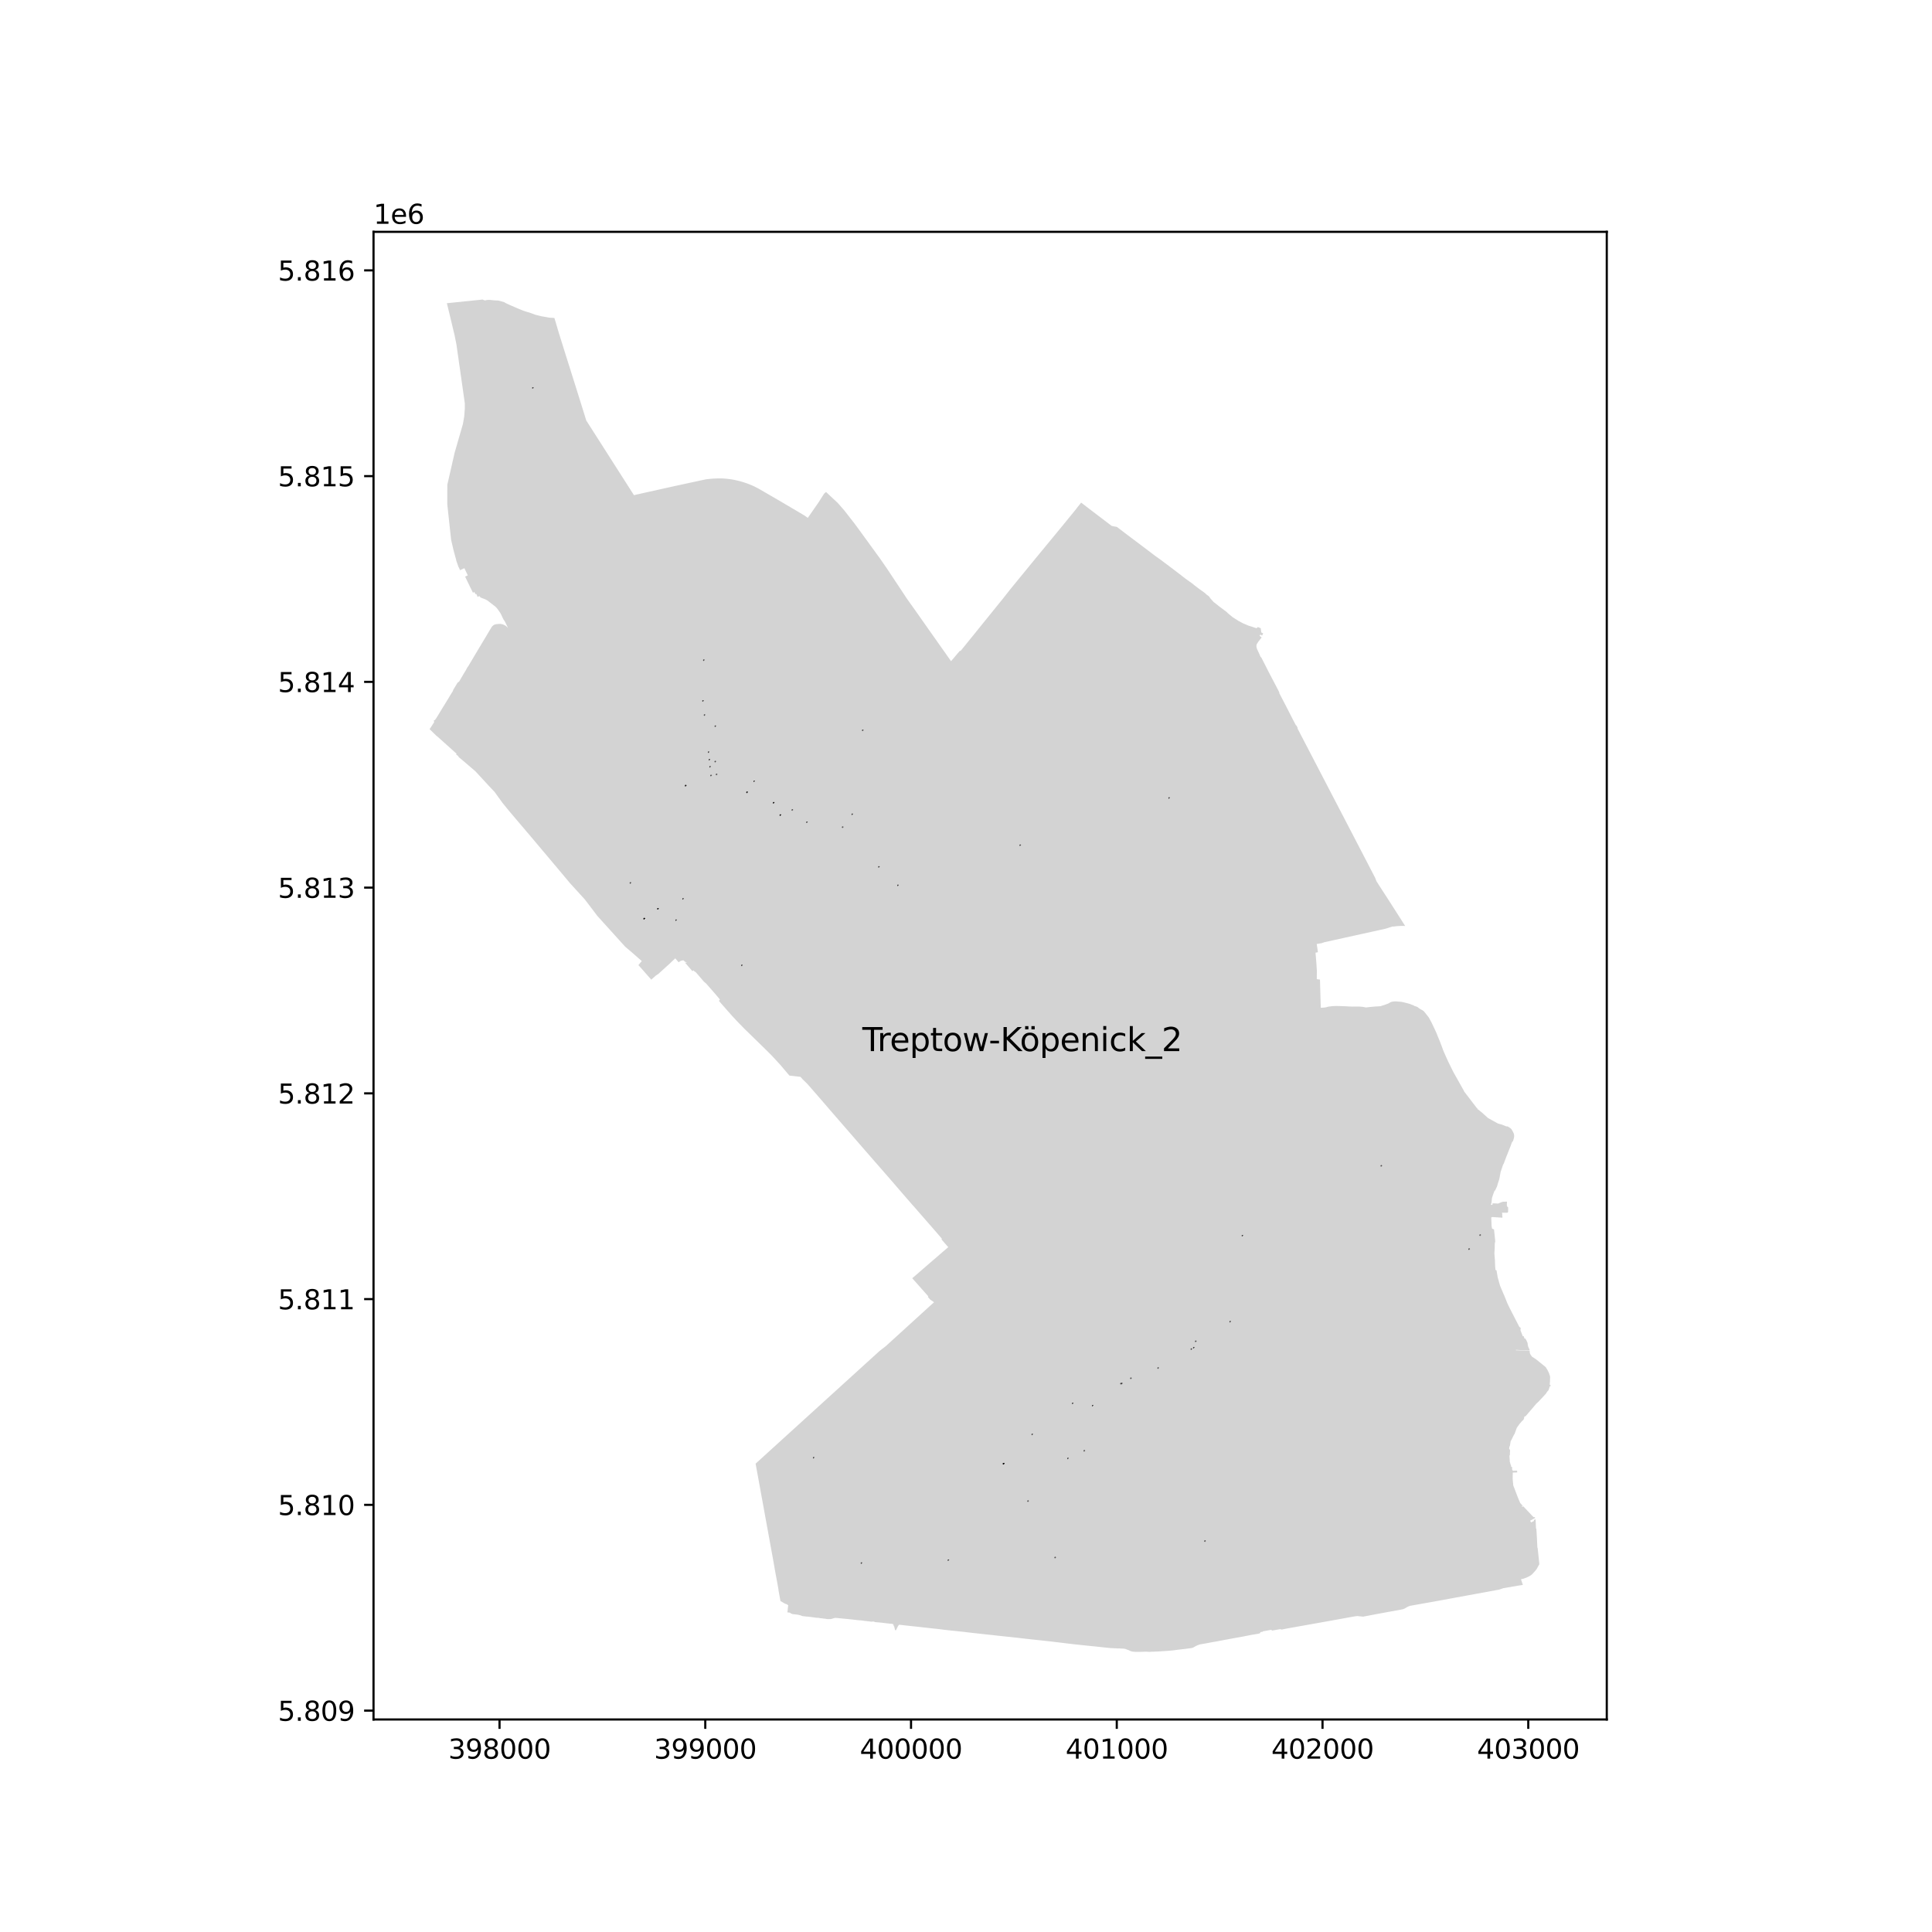 <?xml version="1.0" encoding="utf-8" standalone="no"?>
<!DOCTYPE svg PUBLIC "-//W3C//DTD SVG 1.1//EN"
  "http://www.w3.org/Graphics/SVG/1.1/DTD/svg11.dtd">
<svg xmlns:xlink="http://www.w3.org/1999/xlink" width="720pt" height="720pt" viewBox="0 0 720 720" xmlns="http://www.w3.org/2000/svg" version="1.1">
 <defs>
  <style type="text/css">*{stroke-linejoin: round; stroke-linecap: butt}</style>
 </defs>
 <g id="figure_1">
  <g id="patch_1">
   <path d="M 0 720 
L 720 720 
L 720 0 
L 0 0 
z
" style="fill: #ffffff"/>
  </g>
  <g id="axes_1">
   <g id="patch_2">
    <path d="M 139.202 640.8 
L 598.798 640.8 
L 598.798 86.4 
L 139.202 86.4 
z
" style="fill: #ffffff"/>
   </g>
   <g id="PatchCollection_1">
    <path d="M 328.957 502.559 
L 327.796 503.46 
L 327.713 503.534 
L 327.682 503.562 
L 327.669 503.574 
L 327.475 503.751 
L 327.41 503.809 
L 322.401 508.363 
L 322.226 508.522 
L 321.437 509.239 
L 321.263 509.397 
L 318.344 512.051 
L 318.172 512.208 
L 317.142 513.144 
L 316.97 513.3 
L 315.032 515.061 
L 314.858 515.22 
L 314.071 515.935 
L 313.897 516.093 
L 310.051 519.59 
L 309.86 519.764 
L 309.074 520.478 
L 308.882 520.653 
L 307.8 521.636 
L 305.088 524.102 
L 304.898 524.274 
L 304.113 524.988 
L 303.92 525.163 
L 295.951 532.407 
L 295.759 532.582 
L 294.975 533.294 
L 294.782 533.469 
L 293.306 534.812 
L 293.062 535.033 
L 291.776 536.203 
L 291.535 536.421 
L 286.87 540.662 
L 286.679 540.836 
L 285.891 541.552 
L 285.716 541.711 
L 281.905 545.175 
L 281.59 545.462 
L 281.659 545.839 
L 282.188 548.738 
L 283.78 557.456 
L 283.826 557.711 
L 283.974 558.518 
L 284.599 561.945 
L 286.649 573.181 
L 286.944 574.797 
L 287.303 576.763 
L 287.758 579.26 
L 288.127 581.285 
L 288.164 581.49 
L 288.452 583.153 
L 288.739 584.807 
L 288.753 584.883 
L 289.858 590.94 
L 290.135 592.456 
L 290.123 592.473 
L 290.11 592.49 
L 290.098 592.507 
L 290.362 593.957 
L 290.486 594.635 
L 290.487 594.639 
L 290.674 595.665 
L 290.791 596.308 
L 290.864 596.703 
L 291.104 596.789 
L 291.75 597.167 
L 291.845 597.224 
L 292.322 597.512 
L 292.571 597.652 
L 292.661 597.686 
L 292.855 597.759 
L 293.366 597.907 
L 293.477 598.115 
L 293.724 598.188 
L 293.741 598.19 
L 293.726 598.335 
L 293.715 598.433 
L 293.444 600.889 
L 294.303 600.981 
L 294.453 601.03 
L 294.577 601.132 
L 294.698 601.279 
L 295.127 601.42 
L 295.302 601.515 
L 295.493 601.538 
L 295.942 601.591 
L 297.207 601.729 
L 297.429 601.775 
L 298.085 601.936 
L 298.277 601.982 
L 298.649 602.078 
L 298.66 602.113 
L 298.725 602.155 
L 298.767 602.17 
L 298.859 602.224 
L 298.944 602.258 
L 299.139 602.278 
L 299.55 602.327 
L 299.898 602.37 
L 300.282 602.416 
L 300.42 602.431 
L 300.711 602.465 
L 301.206 602.481 
L 302.291 602.615 
L 303.675 602.814 
L 304.231 602.891 
L 304.863 602.91 
L 305.231 602.948 
L 305.312 602.956 
L 305.457 603.006 
L 305.507 603.037 
L 305.542 603.052 
L 305.58 603.052 
L 305.618 603.052 
L 305.787 603.056 
L 305.871 603.063 
L 306.136 603.083 
L 306.933 603.198 
L 307.209 603.217 
L 307.367 603.224 
L 307.995 603.347 
L 308.256 603.385 
L 308.486 603.389 
L 308.946 603.401 
L 309.264 603.385 
L 309.441 603.393 
L 309.701 603.362 
L 310.039 603.274 
L 310.372 603.167 
L 310.756 603.048 
L 311.032 602.987 
L 311.158 602.96 
L 311.258 602.948 
L 311.434 602.945 
L 311.63 602.96 
L 311.914 602.987 
L 312.19 602.994 
L 312.918 603.079 
L 313.574 603.14 
L 314.846 603.263 
L 316.997 603.478 
L 318.588 603.654 
L 319.359 603.757 
L 319.873 603.807 
L 320.555 603.853 
L 320.762 603.849 
L 320.881 603.865 
L 321.161 603.9 
L 321.188 603.907 
L 321.203 603.907 
L 322.272 604.06 
L 323.315 604.179 
L 324.899 604.371 
L 325.037 604.386 
L 325.044 604.267 
L 325.386 604.306 
L 325.429 604.311 
L 325.903 604.367 
L 325.892 604.482 
L 326.03 604.497 
L 326.244 604.52 
L 326.892 604.582 
L 327.325 604.605 
L 328.51 604.727 
L 328.821 604.766 
L 330.369 604.954 
L 332.513 605.176 
L 332.739 605.253 
L 332.838 605.31 
L 332.923 605.46 
L 332.957 605.525 
L 333.114 606.065 
L 333.218 606.077 
L 333.59 607.518 
L 333.92 607.538 
L 334.552 606.203 
L 334.571 606.203 
L 334.844 605.732 
L 334.92 605.628 
L 334.989 605.563 
L 335.031 605.536 
L 335.089 605.517 
L 335.181 605.509 
L 335.35 605.517 
L 335.848 605.571 
L 336.438 605.636 
L 337.343 605.743 
L 338.999 605.923 
L 341.07 606.146 
L 343.213 606.376 
L 344.06 606.472 
L 345.045 606.583 
L 347.219 606.828 
L 349.707 607.093 
L 351.482 607.323 
L 351.678 607.346 
L 352.951 607.492 
L 353.062 607.507 
L 354.649 607.679 
L 356.044 607.817 
L 357.26 607.955 
L 358.87 608.109 
L 359.299 608.162 
L 361.247 608.404 
L 363.367 608.642 
L 365.376 608.856 
L 366.917 609.033 
L 367.293 609.075 
L 369.984 609.359 
L 371.982 609.585 
L 373.519 609.75 
L 374.539 609.857 
L 376.923 610.102 
L 379.711 610.417 
L 382.16 610.7 
L 382.314 610.72 
L 385.419 611.057 
L 387.374 611.268 
L 389.721 611.517 
L 389.782 611.525 
L 391.71 611.743 
L 394.064 612.019 
L 396.637 612.334 
L 397.396 612.429 
L 399.589 612.694 
L 401.866 612.936 
L 404.688 613.238 
L 405.014 613.273 
L 406.072 613.38 
L 408.054 613.576 
L 411.232 613.921 
L 412.643 614.063 
L 413.824 614.185 
L 415.261 614.254 
L 416.185 614.293 
L 416.185 614.323 
L 417.059 614.323 
L 417.543 614.346 
L 418.194 614.378 
L 418.252 614.381 
L 418.892 614.415 
L 419.387 614.507 
L 419.801 614.668 
L 420.587 614.956 
L 420.613 614.967 
L 421.058 615.178 
L 421.28 615.274 
L 421.51 615.358 
L 421.833 615.454 
L 422.296 615.531 
L 423.347 615.6 
L 424.52 615.581 
L 425.36 615.585 
L 425.977 615.569 
L 426.452 615.55 
L 426.698 615.531 
L 426.862 615.523 
L 427.008 615.523 
L 427.518 615.565 
L 428.131 615.585 
L 428.361 615.592 
L 431.636 615.458 
L 435.32 615.213 
L 435.926 615.159 
L 437.287 615.04 
L 438.337 614.891 
L 439.844 614.703 
L 441.4 614.53 
L 443.194 614.3 
L 443.678 614.227 
L 444.103 614.162 
L 444.268 614.135 
L 444.308 614.123 
L 444.375 614.101 
L 444.548 614.04 
L 444.766 613.94 
L 444.885 613.882 
L 445.092 613.76 
L 445.483 613.53 
L 445.924 613.3 
L 446.154 613.192 
L 446.384 613.1 
L 446.637 613.012 
L 446.798 612.955 
L 446.932 612.909 
L 447.067 612.863 
L 447.239 612.817 
L 447.918 612.702 
L 449.574 612.403 
L 449.651 612.387 
L 449.911 612.341 
L 451.107 612.111 
L 451.441 612.046 
L 453.454 611.701 
L 455.029 611.394 
L 457.705 610.9 
L 458.649 610.723 
L 459.53 610.555 
L 462.563 610.022 
L 466.109 609.324 
L 466.182 609.309 
L 468.919 608.845 
L 469.123 608.787 
L 469.238 608.764 
L 469.376 608.726 
L 469.529 608.645 
L 469.627 608.589 
L 469.702 608.302 
L 469.715 608.251 
L 469.867 608.222 
L 470.641 608.074 
L 470.579 607.955 
L 473.783 607.382 
L 474.041 607.676 
L 477.049 607.142 
L 477.591 607.265 
L 477.599 607.307 
L 479.265 606.96 
L 495.969 603.979 
L 503.226 602.665 
L 504.932 602.358 
L 505.85 602.257 
L 507.978 602.478 
L 508.36 602.406 
L 509.381 602.213 
L 513.443 601.446 
L 517.499 600.693 
L 521.888 599.895 
L 522.934 599.683 
L 523.508 599.438 
L 524.48 598.86 
L 524.955 598.639 
L 525.56 598.434 
L 534.125 596.913 
L 541.805 595.502 
L 558.595 592.419 
L 560.283 591.862 
L 565.517 590.963 
L 566.597 590.798 
L 567.525 590.656 
L 567.147 589.503 
L 566.817 588.552 
L 567.864 588.298 
L 569.24 587.753 
L 570.117 587.309 
L 570.341 587.166 
L 570.567 587.001 
L 571.079 586.574 
L 571.892 585.679 
L 572.086 585.468 
L 572.661 584.753 
L 572.968 584.192 
L 573.665 582.922 
L 573.527 581.507 
L 573.321 579.634 
L 573.041 576.893 
L 572.981 576.921 
L 572.915 576.324 
L 572.832 574.706 
L 572.785 573.471 
L 572.601 570.398 
L 572.545 569.663 
L 572.426 569.646 
L 572.343 567.783 
L 572.261 566.147 
L 571.698 566.459 
L 571.583 566.877 
L 570.578 567.363 
L 570.22 566.728 
L 571.495 566.044 
L 572.113 565.714 
L 572.089 565.643 
L 571.999 565.485 
L 571.946 565.386 
L 571.485 565.385 
L 569.509 563.292 
L 569.18 562.943 
L 567.725 561.402 
L 567.204 561.517 
L 567.154 561.257 
L 567.524 561.189 
L 566.559 560.167 
L 565.677 558.094 
L 563.951 553.575 
L 563.729 551.169 
L 563.758 548.778 
L 565.415 548.735 
L 565.378 548.079 
L 563.795 548.119 
L 563.8 547.976 
L 563.617 547.941 
L 563.532 547.577 
L 563.522 547.086 
L 563.515 546.714 
L 563.513 546.681 
L 563.158 546.664 
L 563.124 546.151 
L 562.886 545.599 
L 562.809 545.208 
L 562.652 544.732 
L 562.648 544.291 
L 562.587 543.387 
L 562.519 542.411 
L 562.675 542.401 
L 562.748 540.431 
L 562.483 539.978 
L 562.418 539.974 
L 562.504 539.051 
L 562.662 539.001 
L 562.823 538.046 
L 562.978 537.072 
L 563.251 536.645 
L 564.283 534.537 
L 564.374 534.546 
L 565.261 532.102 
L 566.268 530.684 
L 567.326 529.467 
L 567.718 529.149 
L 567.978 528.601 
L 568.002 528.162 
L 568.228 527.818 
L 568.546 527.802 
L 568.771 527.518 
L 572.551 523.106 
L 573.431 522.285 
L 576.088 519.423 
L 576.496 518.762 
L 577.118 518.031 
L 577.546 516.64 
L 577.787 516.652 
L 577.907 516.313 
L 577.538 516.038 
L 577.641 514.634 
L 577.679 513.189 
L 577.606 512.729 
L 577.21 511.611 
L 576.73 510.614 
L 576.118 509.609 
L 575.942 509.399 
L 573.752 507.632 
L 572.642 506.736 
L 572.484 506.608 
L 570.912 505.573 
L 570.362 504.786 
L 570.134 504.27 
L 570.042 503.313 
L 566.724 503.248 
L 566.149 503.237 
L 564.963 503.207 
L 564.953 503.117 
L 564.945 503.046 
L 566.111 503.115 
L 566.465 503.135 
L 566.725 503.138 
L 570.031 503.177 
L 570.014 502.967 
L 569.97 502.817 
L 569.526 501.928 
L 569.44 501.515 
L 569.29 501.088 
L 569.368 501.071 
L 569.252 500.423 
L 568.743 499.28 
L 568.659 499.293 
L 568.628 499.193 
L 568.488 498.822 
L 568.136 498.859 
L 567.825 497.907 
L 567.507 498.003 
L 567.124 497.008 
L 566.624 495.715 
L 566.732 494.861 
L 566.203 494.496 
L 566.027 494.13 
L 564.649 491.455 
L 564.523 491.21 
L 564.067 490.324 
L 563.588 489.393 
L 563.394 489.017 
L 562.71 487.688 
L 562.604 487.469 
L 561.752 485.712 
L 561.35 484.696 
L 560.873 483.493 
L 559.031 479.172 
L 558.14 475.997 
L 557.714 473.446 
L 557.317 473.255 
L 557.197 471.892 
L 557.127 469.782 
L 556.92 467.147 
L 557.043 464.947 
L 557.051 463.536 
L 557.235 462.612 
L 556.832 458.679 
L 556.782 458.169 
L 556.039 457.866 
L 555.874 456.9 
L 555.805 455.243 
L 555.747 453.721 
L 556.026 453.58 
L 556.218 453.561 
L 559.895 453.795 
L 559.904 453.147 
L 559.723 453.118 
L 559.766 453.029 
L 559.899 452.735 
L 559.837 452.571 
L 559.795 452.215 
L 559.758 451.935 
L 560.016 451.943 
L 560.268 451.952 
L 561.114 451.955 
L 561.719 451.957 
L 561.89 451.848 
L 561.927 451.804 
L 561.959 451.757 
L 561.985 451.706 
L 562.006 451.653 
L 562.02 451.597 
L 562.028 451.54 
L 562.045 450.221 
L 562.046 450.112 
L 562.049 450.074 
L 562.045 450.036 
L 562.037 449.999 
L 562.023 449.964 
L 562.003 449.931 
L 561.975 449.896 
L 561.941 449.867 
L 561.902 449.845 
L 561.861 449.829 
L 561.817 449.821 
L 561.676 449.514 
L 561.551 449.242 
L 561.602 447.842 
L 561.435 447.827 
L 560.213 447.838 
L 559.974 447.898 
L 559.737 447.966 
L 559.502 448.041 
L 559.27 448.124 
L 559.04 448.214 
L 558.814 448.312 
L 558.591 448.417 
L 558.372 448.529 
L 556.212 448.443 
L 556.191 449.013 
L 555.779 449.006 
L 555.62 449.004 
L 555.847 448.108 
L 556.023 446.432 
L 556.468 445.092 
L 556.986 443.699 
L 557.116 443.792 
L 557.887 442.178 
L 558.166 441.193 
L 558.435 440.376 
L 558.673 439.676 
L 558.792 439.193 
L 558.968 438.234 
L 559.232 436.773 
L 559.691 435.417 
L 560.231 433.821 
L 560.316 433.875 
L 560.853 432.441 
L 560.972 432.122 
L 561.276 431.313 
L 561.825 429.937 
L 562.39 428.521 
L 562.929 427.17 
L 562.954 427.099 
L 563.475 425.653 
L 563.821 425.29 
L 563.99 424.799 
L 564.105 424.447 
L 564.182 424.094 
L 564.228 423.841 
L 564.274 423.465 
L 564.274 423.281 
L 564.281 423.151 
L 564.182 422.576 
L 563.86 421.824 
L 563.415 421.034 
L 563.277 420.827 
L 563.066 420.613 
L 562.813 420.383 
L 562.096 419.919 
L 561.663 419.746 
L 561.506 419.754 
L 561.475 419.818 
L 559.739 419.118 
L 559.318 418.997 
L 558.281 418.724 
L 557.733 418.421 
L 554.546 416.659 
L 554.409 416.541 
L 553.291 415.528 
L 552.424 414.743 
L 551.185 413.735 
L 551.124 413.689 
L 550.901 413.482 
L 550.832 413.451 
L 550.779 413.444 
L 550.725 413.467 
L 550.694 413.513 
L 550.625 413.451 
L 550.648 413.421 
L 550.664 413.359 
L 550.656 413.252 
L 550.618 413.16 
L 550.533 413.083 
L 550.25 412.792 
L 549.025 411.19 
L 546.975 408.494 
L 546.865 408.36 
L 545.641 406.755 
L 545.588 406.665 
L 545.623 406.638 
L 541.563 399.403 
L 539.655 395.521 
L 538.923 393.902 
L 538.768 393.552 
L 538.262 392.41 
L 538.164 392.187 
L 537.979 391.746 
L 537.77 391.245 
L 537.407 390.228 
L 536.575 388.026 
L 535.851 386.304 
L 535.296 384.904 
L 535.27 384.852 
L 534.801 383.818 
L 533.402 380.883 
L 532.429 379.111 
L 531.541 378 
L 530.63 376.864 
L 530.142 376.506 
L 530.042 376.455 
L 530.011 376.44 
L 529.683 376.27 
L 529.493 376.164 
L 529.329 376.072 
L 529.16 375.96 
L 528.98 375.838 
L 528.834 375.738 
L 528.715 375.654 
L 528.604 375.562 
L 528.477 375.443 
L 528.332 375.351 
L 528.205 375.286 
L 528.06 375.213 
L 527.895 375.14 
L 527.626 375.052 
L 527.396 374.987 
L 527.235 374.937 
L 527.074 374.868 
L 526.932 374.787 
L 526.783 374.68 
L 526.633 374.603 
L 526.507 374.561 
L 526.388 374.527 
L 526.123 374.427 
L 525.92 374.343 
L 525.775 374.281 
L 525.587 374.205 
L 525.364 374.12 
L 525.012 374.021 
L 524.391 373.856 
L 523.332 373.583 
L 522.435 373.388 
L 522.067 373.338 
L 521.596 373.296 
L 521.078 373.261 
L 520.649 373.223 
L 520.189 373.192 
L 519.725 373.192 
L 519.299 373.231 
L 518.893 373.288 
L 518.391 373.415 
L 518.053 373.583 
L 517.536 373.898 
L 517.294 374.013 
L 516.071 374.465 
L 515.623 374.615 
L 514.99 374.803 
L 514.549 374.983 
L 514.174 374.998 
L 513.476 375.044 
L 512.517 375.098 
L 511.839 375.151 
L 510.915 375.247 
L 510.344 375.293 
L 509.086 375.454 
L 508.519 375.351 
L 508.116 375.259 
L 507.468 375.182 
L 506.686 375.121 
L 505.889 375.113 
L 504.827 375.109 
L 503.891 375.125 
L 502.837 375.086 
L 501.339 374.994 
L 500.807 374.978 
L 499.067 374.919 
L 498.846 374.913 
L 497.912 374.899 
L 497.484 374.912 
L 496.714 374.948 
L 496.295 374.986 
L 495.198 375.13 
L 495.008 375.155 
L 494.896 375.187 
L 494.238 375.37 
L 493.482 375.493 
L 492.213 375.569 
L 492.137 372.91 
L 492.127 372.568 
L 492.091 371.315 
L 492.011 368.524 
L 492.002 368.204 
L 491.934 365.813 
L 491.918 365.256 
L 491.912 365.06 
L 490.731 364.912 
L 490.759 361.656 
L 490.489 357.749 
L 490.252 355.049 
L 491.148 354.855 
L 490.945 353.41 
L 490.925 353.272 
L 490.706 351.798 
L 491.213 351.713 
L 491.556 351.654 
L 492.708 351.457 
L 493.013 351.299 
L 493.282 351.249 
L 493.488 351.157 
L 493.737 351.099 
L 516.391 346.095 
L 518.901 345.291 
L 519.467 345.285 
L 519.885 345.228 
L 520.304 345.179 
L 520.724 345.138 
L 521.145 345.106 
L 521.567 345.082 
L 521.988 345.066 
L 522.41 345.059 
L 522.832 345.06 
L 523.254 345.07 
L 523.676 345.087 
L 517.352 335.203 
L 517.032 334.703 
L 515.122 331.762 
L 513.715 329.58 
L 512.945 328.365 
L 512.483 327.141 
L 506.727 316.047 
L 506.665 315.929 
L 506.43 315.476 
L 505.661 313.994 
L 504.706 312.157 
L 496.359 296.11 
L 495.069 293.629 
L 484.978 274.228 
L 484.89 274.06 
L 484.216 272.765 
L 483.657 271.689 
L 483.558 271.498 
L 483.606 271.292 
L 483.5 271.074 
L 483.186 270.433 
L 482.902 270.215 
L 482.798 270.015 
L 481.712 267.925 
L 481.509 267.534 
L 481.271 267.068 
L 480.547 265.648 
L 480.28 265.125 
L 479.281 263.165 
L 478.089 260.886 
L 477.586 259.924 
L 477.015 258.832 
L 476.703 258.227 
L 476.818 258.168 
L 476.375 257.245 
L 473.083 250.98 
L 471.198 247.264 
L 470.038 245.004 
L 469.788 244.83 
L 469.201 243.462 
L 468.538 242.039 
L 468.304 241.413 
L 468.223 240.829 
L 468.263 240.377 
L 468.416 239.966 
L 468.653 239.618 
L 468.93 239.14 
L 470.194 237.554 
L 470.06 237.457 
L 469.408 236.969 
L 469.66 236.481 
L 469.906 236.612 
L 470.369 236.858 
L 470.737 236.031 
L 470.198 235.785 
L 470.052 235.719 
L 469.955 235.056 
L 469.914 234.772 
L 469.848 234.141 
L 469.483 233.984 
L 468.928 233.744 
L 468.77 233.676 
L 468.262 234.119 
L 466.394 233.505 
L 465.407 233.207 
L 463.374 232.356 
L 462.949 232.131 
L 461.515 231.37 
L 459.366 230.006 
L 457.615 228.545 
L 457.098 228.027 
L 454.467 226.074 
L 453.06 224.936 
L 452.978 224.87 
L 452.474 224.511 
L 452.209 224.278 
L 451.022 222.937 
L 450.592 222.283 
L 449.758 221.663 
L 448.899 220.899 
L 448.111 220.327 
L 447.955 220.227 
L 446.507 219.179 
L 446.378 219.063 
L 444.904 217.956 
L 444.764 217.79 
L 443.439 216.823 
L 443.258 216.705 
L 441.786 215.646 
L 441.642 215.521 
L 440.374 214.559 
L 440.251 214.442 
L 438.057 212.767 
L 436.767 211.783 
L 436.594 211.649 
L 432.357 208.477 
L 432.188 208.356 
L 430.685 207.291 
L 430.5 207.152 
L 429.907 206.706 
L 425.32 203.235 
L 421.217 200.145 
L 420.744 199.795 
L 419.176 198.603 
L 416.739 196.75 
L 416.216 196.352 
L 415.216 196.179 
L 414.305 195.997 
L 405.229 189.09 
L 402.919 187.316 
L 402.825 187.433 
L 401.447 189.146 
L 401.216 189.466 
L 401.055 189.684 
L 398.574 192.732 
L 397.97 193.46 
L 396.279 195.536 
L 396.021 195.854 
L 396.002 195.877 
L 395.756 196.175 
L 395.491 196.496 
L 392.042 200.683 
L 389.783 203.424 
L 384.414 209.942 
L 380.737 214.438 
L 380.59 214.617 
L 380.409 214.838 
L 376.564 219.538 
L 373.726 223.138 
L 372.164 225.065 
L 366.47 232.105 
L 362.676 236.801 
L 357.95 242.623 
L 357.736 242.499 
L 356.99 243.38 
L 354.431 246.403 
L 354.217 246.099 
L 345.853 234.249 
L 341.586 228.174 
L 338.01 223.151 
L 337.482 222.354 
L 335.094 218.75 
L 330.708 212.128 
L 327.974 208.171 
L 321.907 199.824 
L 319.569 196.612 
L 318.462 195.11 
L 315.897 191.832 
L 314.535 190.093 
L 312.174 187.398 
L 308.699 184.152 
L 308.493 183.961 
L 308.157 183.647 
L 308.146 183.636 
L 307.934 183.439 
L 307.832 183.343 
L 307.1 183.997 
L 305.048 187.224 
L 302.843 190.404 
L 301.041 192.994 
L 299.89 192.172 
L 299.843 192.144 
L 299.115 191.712 
L 296.665 190.258 
L 295.872 189.791 
L 295.173 189.379 
L 289.989 186.326 
L 283.368 182.486 
L 282.907 182.222 
L 282.441 181.966 
L 281.971 181.718 
L 281.497 181.476 
L 281.02 181.242 
L 280.539 181.016 
L 279.997 180.783 
L 279.451 180.559 
L 278.9 180.344 
L 278.347 180.14 
L 277.789 179.946 
L 277.228 179.762 
L 276.664 179.588 
L 276.097 179.424 
L 275.527 179.27 
L 274.955 179.126 
L 274.38 178.993 
L 273.802 178.87 
L 273.223 178.757 
L 272.642 178.655 
L 272.147 178.579 
L 271.651 178.512 
L 271.153 178.454 
L 270.655 178.404 
L 270.156 178.362 
L 269.657 178.329 
L 269.157 178.304 
L 268.656 178.288 
L 268.095 178.287 
L 267.534 178.295 
L 266.973 178.31 
L 266.412 178.333 
L 265.851 178.364 
L 265.291 178.403 
L 264.732 178.45 
L 264.173 178.505 
L 263.616 178.567 
L 263.059 178.638 
L 261.299 179.009 
L 254.74 180.427 
L 254.205 180.543 
L 251.899 181.042 
L 239.423 183.813 
L 238.723 183.974 
L 237.142 184.327 
L 236.732 184.422 
L 236.256 184.547 
L 235.633 183.559 
L 227.443 170.744 
L 227.431 170.714 
L 218.481 156.702 
L 216.349 149.83 
L 213.316 140.169 
L 213.272 140.027 
L 213.077 139.41 
L 210.562 131.443 
L 208.345 124.338 
L 208.303 124.204 
L 207.778 122.427 
L 207.397 121.136 
L 206.65 118.644 
L 206.597 118.493 
L 205.378 118.427 
L 204.706 118.385 
L 204.469 118.337 
L 203.489 118.151 
L 201.956 117.892 
L 201.622 117.828 
L 199.867 117.397 
L 199.426 117.263 
L 197.916 116.706 
L 197.177 116.453 
L 196.062 116.138 
L 195.395 115.91 
L 194.81 115.702 
L 193.458 115.158 
L 190.33 113.814 
L 188.572 113.011 
L 187.904 112.622 
L 186.509 112.2 
L 185.701 112.005 
L 184.268 111.937 
L 182.451 111.754 
L 181.601 111.779 
L 180.561 111.985 
L 180.534 111.842 
L 180.315 111.847 
L 179.742 111.6 
L 179.4 111.682 
L 175.481 112.084 
L 166.542 112.995 
L 166.713 113.7 
L 167.565 117.223 
L 167.86 118.445 
L 167.883 118.538 
L 169.446 125.101 
L 170.097 128.38 
L 170.335 129.999 
L 170.492 131.134 
L 170.729 132.79 
L 170.858 133.67 
L 170.883 133.802 
L 170.908 134.024 
L 171.096 135.454 
L 171.323 136.939 
L 172.538 145.471 
L 173.217 150.241 
L 173.226 152.247 
L 173 155.245 
L 172.511 158.036 
L 170.895 163.628 
L 169.438 168.671 
L 169.228 169.595 
L 168.378 173.319 
L 167.376 177.706 
L 166.7 180.668 
L 166.687 187.932 
L 167.168 192.376 
L 167.581 196.194 
L 167.827 198.464 
L 168.08 200.799 
L 168.124 201.205 
L 169.033 205.105 
L 169.526 206.911 
L 169.961 208.503 
L 170.016 208.701 
L 169.966 208.72 
L 170.57 210.454 
L 170.723 210.874 
L 170.914 211.403 
L 170.964 211.405 
L 171.446 212.499 
L 173.057 211.746 
L 174.331 214.424 
L 173.33 214.889 
L 174.545 217.389 
L 175.246 218.85 
L 175.456 219.247 
L 175.99 220.362 
L 176.258 220.891 
L 176.791 220.619 
L 177.213 221.458 
L 177.481 221.324 
L 177.926 222.21 
L 177.857 222.275 
L 177.955 222.47 
L 178.382 222.252 
L 178.631 222.121 
L 178.861 222.42 
L 179.094 222.671 
L 180.023 223.033 
L 180.879 223.366 
L 181.664 223.786 
L 182.755 224.634 
L 184.65 226.107 
L 185.183 226.651 
L 186.372 228.305 
L 186.797 229.077 
L 187.484 230.581 
L 188.241 231.783 
L 189.289 233.97 
L 189.08 233.796 
L 188.902 233.615 
L 188.594 233.327 
L 188.425 233.211 
L 188.251 233.104 
L 188.071 233.004 
L 187.888 232.912 
L 187.701 232.828 
L 187.51 232.753 
L 187.316 232.687 
L 187.12 232.629 
L 186.921 232.581 
L 186.741 232.549 
L 186.56 232.525 
L 186.378 232.511 
L 186.196 232.506 
L 186.014 232.51 
L 185.832 232.523 
L 185.651 232.545 
L 185.471 232.576 
L 185.094 232.594 
L 184.943 232.614 
L 184.792 232.642 
L 184.642 232.677 
L 184.495 232.718 
L 184.349 232.766 
L 184.206 232.822 
L 184.066 232.883 
L 183.929 232.98 
L 183.798 233.083 
L 183.672 233.193 
L 183.551 233.309 
L 183.437 233.432 
L 183.329 233.56 
L 183.227 233.693 
L 183.133 233.831 
L 181.308 236.879 
L 177.988 242.421 
L 174.62 248.088 
L 174.454 248.366 
L 174.403 248.46 
L 174.345 248.429 
L 174 249.023 
L 173.661 249.696 
L 172.973 250.81 
L 172.394 251.803 
L 171.846 252.73 
L 171.362 253.57 
L 171.112 253.972 
L 170.518 254.424 
L 169.694 255.786 
L 168.867 257.151 
L 168.794 257.53 
L 168.709 257.63 
L 167.789 259.114 
L 167.053 260.352 
L 165.044 263.618 
L 162.595 267.639 
L 162.105 268.294 
L 161.997 268.358 
L 161.89 268.424 
L 161.784 268.492 
L 161.693 268.557 
L 161.605 268.625 
L 161.569 268.662 
L 161.856 268.978 
L 161.706 269.25 
L 161.355 269.827 
L 160.456 271.21 
L 160.093 271.723 
L 160.133 271.763 
L 160.191 271.819 
L 160.355 271.978 
L 162.522 274.091 
L 163.143 274.601 
L 163.774 275.168 
L 166.292 277.428 
L 169.739 280.524 
L 170.169 280.909 
L 169.946 281.129 
L 170.784 281.782 
L 170.995 282.193 
L 172.229 283.205 
L 177.171 287.436 
L 182.005 292.673 
L 182.48 293.188 
L 184.313 295.119 
L 187.259 299.199 
L 189.536 302.006 
L 194.281 307.603 
L 194.705 308.083 
L 195.458 308.973 
L 195.643 309.191 
L 195.685 309.24 
L 195.719 309.282 
L 196.049 309.698 
L 196.411 310.127 
L 196.714 310.445 
L 196.914 310.683 
L 197.782 311.715 
L 198.195 312.204 
L 198.87 313.007 
L 199.591 313.864 
L 200.321 314.732 
L 201.048 315.596 
L 201.275 315.865 
L 201.544 316.184 
L 202.318 317.104 
L 203.135 318.066 
L 204.408 319.585 
L 205.159 320.476 
L 205.722 321.145 
L 206.305 321.836 
L 206.902 322.545 
L 207.588 323.36 
L 208.46 324.4 
L 209.185 325.265 
L 212.446 329.159 
L 213.511 330.327 
L 214.193 331.076 
L 215.089 332.059 
L 215.782 332.818 
L 216.464 333.565 
L 217.194 334.366 
L 217.935 335.178 
L 218.377 335.759 
L 220.964 339.156 
L 222.602 341.309 
L 222.671 341.399 
L 223.354 342.155 
L 224.781 343.736 
L 225.103 344.092 
L 226.047 345.135 
L 227.276 346.494 
L 227.762 347.032 
L 227.967 347.257 
L 227.979 347.273 
L 228.573 347.929 
L 229.275 348.706 
L 229.956 349.459 
L 230.851 350.449 
L 231.832 351.534 
L 231.928 351.64 
L 232.256 352.003 
L 232.958 352.78 
L 233.099 352.902 
L 235.072 354.578 
L 235.402 354.858 
L 235.727 355.142 
L 237.039 356.291 
L 237.734 356.898 
L 238.993 358 
L 239.166 358.152 
L 239.02 358.329 
L 237.915 359.667 
L 238.734 360.58 
L 239.261 361.169 
L 242.541 364.907 
L 242.575 364.98 
L 242.685 365.095 
L 244.359 363.622 
L 244.481 363.514 
L 245.273 363.016 
L 245.378 362.922 
L 245.85 362.493 
L 246.398 361.997 
L 246.946 361.499 
L 247.424 361.065 
L 247.965 360.574 
L 248.448 360.135 
L 248.75 359.861 
L 249.771 358.934 
L 250.674 358.054 
L 251.044 357.714 
L 251.629 357.176 
L 251.657 357.151 
L 252.914 358.627 
L 253.363 358.28 
L 253.87 358.026 
L 254.361 357.92 
L 254.769 357.899 
L 255.171 358.334 
L 255.804 358.645 
L 255.932 358.795 
L 255.28 358.75 
L 256.671 360.346 
L 258.046 361.931 
L 258.402 361.599 
L 258.662 361.902 
L 258.84 362.024 
L 259.358 362.38 
L 262.358 365.869 
L 263.147 366.527 
L 265.223 368.887 
L 266.868 370.776 
L 268.286 372.463 
L 267.934 373.01 
L 268.91 374.138 
L 269.04 374.286 
L 270.853 376.355 
L 272.221 377.905 
L 272.941 378.704 
L 274.946 380.859 
L 277.523 383.497 
L 280.954 386.83 
L 282.736 388.57 
L 283.972 389.778 
L 284.342 390.14 
L 284.746 390.533 
L 286.794 392.556 
L 286.866 392.631 
L 288.033 393.832 
L 290.785 396.821 
L 294.184 400.834 
L 294.428 400.86 
L 296.396 401.083 
L 298.322 401.305 
L 299.191 402.303 
L 300.889 403.943 
L 304.005 407.52 
L 305.385 409.104 
L 308.922 413.202 
L 309.337 413.694 
L 310.738 415.308 
L 316.637 422.1 
L 319.365 425.241 
L 321.818 428.062 
L 322.354 428.678 
L 322.718 429.099 
L 323.054 429.479 
L 325.759 432.597 
L 326.989 434.001 
L 329.165 436.488 
L 332.255 440.037 
L 336.076 444.472 
L 339.417 448.319 
L 340.424 449.476 
L 340.442 449.459 
L 342.024 451.281 
L 342.591 451.934 
L 343.35 452.809 
L 343.627 453.126 
L 344.034 453.592 
L 347.22 457.243 
L 347.711 457.807 
L 348.929 459.207 
L 349.208 459.528 
L 349.95 460.398 
L 351.051 461.665 
L 350.903 461.793 
L 350.835 461.852 
L 353.387 464.784 
L 351.415 466.468 
L 349.652 467.991 
L 348.248 469.204 
L 347.911 469.494 
L 339.962 476.362 
L 342.185 478.865 
L 343.66 480.527 
L 345.961 483.118 
L 345.842 483.226 
L 345.836 483.349 
L 345.833 483.379 
L 346.682 484.338 
L 347.893 485.154 
L 348.062 485.343 
L 347.129 486.175 
L 346.86 486.415 
L 331.402 500.49 
L 330.104 501.671 
L 328.957 502.559 
" clip-path="url(#pee798f2959)" style="fill: #d3d3d3"/>
   </g>
   <g id="PatchCollection_2">
    <path d="M 547.553 465.552 
L 547.553 465.475 
L 547.476 465.475 
L 547.476 465.552 
L 547.553 465.552 
" clip-path="url(#pee798f2959)" style="fill: #ff0000; fill-opacity: 0.7; stroke: #000000; stroke-opacity: 0.7; stroke-width: 0.5"/>
    <path d="M 288.368 299.222 
L 288.368 299.145 
L 288.292 299.145 
L 288.292 299.222 
L 288.368 299.222 
" clip-path="url(#pee798f2959)" style="fill: #ff0000; fill-opacity: 0.7; stroke: #000000; stroke-opacity: 0.7; stroke-width: 0.5"/>
    <path d="M 514.828 434.521 
L 514.828 434.444 
L 514.752 434.444 
L 514.752 434.521 
L 514.828 434.521 
" clip-path="url(#pee798f2959)" style="fill: #ff0000; fill-opacity: 0.7; stroke: #000000; stroke-opacity: 0.7; stroke-width: 0.5"/>
    <path d="M 317.663 303.501 
L 317.663 303.425 
L 317.586 303.425 
L 317.586 303.501 
L 317.663 303.501 
" clip-path="url(#pee798f2959)" style="fill: #ff0000; fill-opacity: 0.7; stroke: #000000; stroke-opacity: 0.7; stroke-width: 0.5"/>
    <path d="M 463.058 460.545 
L 463.058 460.468 
L 462.982 460.468 
L 462.982 460.545 
L 463.058 460.545 
" clip-path="url(#pee798f2959)" style="fill: #ff0000; fill-opacity: 0.7; stroke: #000000; stroke-opacity: 0.7; stroke-width: 0.5"/>
    <path d="M 444.036 502.83 
L 444.036 502.753 
L 443.959 502.753 
L 443.959 502.83 
L 444.036 502.83 
" clip-path="url(#pee798f2959)" style="fill: #ff0000; fill-opacity: 0.7; stroke: #000000; stroke-opacity: 0.7; stroke-width: 0.5"/>
    <path d="M 551.669 460.348 
L 551.669 460.271 
L 551.592 460.271 
L 551.592 460.348 
L 551.669 460.348 
" clip-path="url(#pee798f2959)" style="fill: #ff0000; fill-opacity: 0.7; stroke: #000000; stroke-opacity: 0.7; stroke-width: 0.5"/>
    <path d="M 445.676 499.916 
L 445.676 499.839 
L 445.599 499.839 
L 445.599 499.916 
L 445.676 499.916 
" clip-path="url(#pee798f2959)" style="fill: #ff0000; fill-opacity: 0.7; stroke: #000000; stroke-opacity: 0.7; stroke-width: 0.5"/>
    <path d="M 458.5 492.587 
L 458.5 492.51 
L 458.424 492.51 
L 458.424 492.587 
L 458.5 492.587 
" clip-path="url(#pee798f2959)" style="fill: #ff0000; fill-opacity: 0.7; stroke: #000000; stroke-opacity: 0.7; stroke-width: 0.5"/>
    <path d="M 449.117 574.361 
L 449.117 574.284 
L 449.04 574.284 
L 449.04 574.361 
L 449.117 574.361 
" clip-path="url(#pee798f2959)" style="fill: #ff0000; fill-opacity: 0.7; stroke: #000000; stroke-opacity: 0.7; stroke-width: 0.5"/>
    <path d="M 303.28 543.292 
L 303.28 543.216 
L 303.204 543.216 
L 303.204 543.292 
L 303.28 543.292 
" clip-path="url(#pee798f2959)" style="fill: #ff0000; fill-opacity: 0.7; stroke: #000000; stroke-opacity: 0.7; stroke-width: 0.5"/>
    <path d="M 262.343 246.062 
L 262.343 245.985 
L 262.266 245.985 
L 262.266 246.062 
L 262.343 246.062 
" clip-path="url(#pee798f2959)" style="fill: #ff0000; fill-opacity: 0.7; stroke: #000000; stroke-opacity: 0.7; stroke-width: 0.5"/>
    <path d="M 399.807 523.042 
L 399.807 522.965 
L 399.731 522.965 
L 399.731 523.042 
L 399.807 523.042 
" clip-path="url(#pee798f2959)" style="fill: #ff0000; fill-opacity: 0.7; stroke: #000000; stroke-opacity: 0.7; stroke-width: 0.5"/>
    <path d="M 374.069 545.526 
L 374.069 545.449 
L 373.992 545.449 
L 373.992 545.526 
L 374.069 545.526 
" clip-path="url(#pee798f2959)" style="fill: #ff0000; fill-opacity: 0.7; stroke: #000000; stroke-opacity: 0.7; stroke-width: 0.5"/>
    <path d="M 374.069 545.526 
L 374.069 545.449 
L 373.992 545.449 
L 373.992 545.526 
L 374.069 545.526 
" clip-path="url(#pee798f2959)" style="fill: #ff0000; fill-opacity: 0.7; stroke: #000000; stroke-opacity: 0.7; stroke-width: 0.5"/>
    <path d="M 281.108 291.212 
L 281.108 291.135 
L 281.031 291.135 
L 281.031 291.212 
L 281.108 291.212 
" clip-path="url(#pee798f2959)" style="fill: #ff0000; fill-opacity: 0.7; stroke: #000000; stroke-opacity: 0.7; stroke-width: 0.5"/>
    <path d="M 198.629 144.614 
L 198.629 144.537 
L 198.553 144.537 
L 198.553 144.614 
L 198.629 144.614 
" clip-path="url(#pee798f2959)" style="fill: #ff0000; fill-opacity: 0.7; stroke: #000000; stroke-opacity: 0.7; stroke-width: 0.5"/>
    <path d="M 240.146 342.409 
L 240.146 342.332 
L 240.07 342.332 
L 240.07 342.409 
L 240.146 342.409 
" clip-path="url(#pee798f2959)" style="fill: #ff0000; fill-opacity: 0.7; stroke: #000000; stroke-opacity: 0.7; stroke-width: 0.5"/>
    <path d="M 234.992 329.086 
L 234.992 329.009 
L 234.915 329.009 
L 234.915 329.086 
L 234.992 329.086 
" clip-path="url(#pee798f2959)" style="fill: #ff0000; fill-opacity: 0.7; stroke: #000000; stroke-opacity: 0.7; stroke-width: 0.5"/>
    <path d="M 278.453 295.314 
L 278.453 295.237 
L 278.376 295.237 
L 278.376 295.314 
L 278.453 295.314 
" clip-path="url(#pee798f2959)" style="fill: #ff0000; fill-opacity: 0.7; stroke: #000000; stroke-opacity: 0.7; stroke-width: 0.5"/>
    <path d="M 407.249 523.891 
L 407.249 523.814 
L 407.172 523.814 
L 407.172 523.891 
L 407.249 523.891 
" clip-path="url(#pee798f2959)" style="fill: #ff0000; fill-opacity: 0.7; stroke: #000000; stroke-opacity: 0.7; stroke-width: 0.5"/>
    <path d="M 435.744 297.419 
L 435.744 297.342 
L 435.667 297.342 
L 435.667 297.419 
L 435.744 297.419 
" clip-path="url(#pee798f2959)" style="fill: #ff0000; fill-opacity: 0.7; stroke: #000000; stroke-opacity: 0.7; stroke-width: 0.5"/>
    <path d="M 353.479 581.476 
L 353.479 581.399 
L 353.403 581.399 
L 353.403 581.476 
L 353.479 581.476 
" clip-path="url(#pee798f2959)" style="fill: #ff0000; fill-opacity: 0.7; stroke: #000000; stroke-opacity: 0.7; stroke-width: 0.5"/>
    <path d="M 383.176 559.464 
L 383.176 559.387 
L 383.099 559.387 
L 383.099 559.464 
L 383.176 559.464 
" clip-path="url(#pee798f2959)" style="fill: #ff0000; fill-opacity: 0.7; stroke: #000000; stroke-opacity: 0.7; stroke-width: 0.5"/>
    <path d="M 267.103 288.665 
L 267.103 288.588 
L 267.027 288.588 
L 267.027 288.665 
L 267.103 288.665 
" clip-path="url(#pee798f2959)" style="fill: #ff0000; fill-opacity: 0.7; stroke: #000000; stroke-opacity: 0.7; stroke-width: 0.5"/>
    <path d="M 265.036 289.059 
L 265.036 288.982 
L 264.96 288.982 
L 264.96 289.059 
L 265.036 289.059 
" clip-path="url(#pee798f2959)" style="fill: #ff0000; fill-opacity: 0.7; stroke: #000000; stroke-opacity: 0.7; stroke-width: 0.5"/>
    <path d="M 266.632 270.686 
L 266.632 270.609 
L 266.555 270.609 
L 266.555 270.686 
L 266.632 270.686 
" clip-path="url(#pee798f2959)" style="fill: #ff0000; fill-opacity: 0.7; stroke: #000000; stroke-opacity: 0.7; stroke-width: 0.5"/>
    <path d="M 374.069 545.525 
L 374.069 545.449 
L 373.992 545.449 
L 373.992 545.525 
L 374.069 545.525 
" clip-path="url(#pee798f2959)" style="fill: #ff0000; fill-opacity: 0.7; stroke: #000000; stroke-opacity: 0.7; stroke-width: 0.5"/>
    <path d="M 240.146 342.409 
L 240.146 342.332 
L 240.07 342.332 
L 240.07 342.409 
L 240.146 342.409 
" clip-path="url(#pee798f2959)" style="fill: #ff0000; fill-opacity: 0.7; stroke: #000000; stroke-opacity: 0.7; stroke-width: 0.5"/>
    <path d="M 314.088 308.306 
L 314.088 308.23 
L 314.011 308.23 
L 314.011 308.306 
L 314.088 308.306 
" clip-path="url(#pee798f2959)" style="fill: #ff0000; fill-opacity: 0.7; stroke: #000000; stroke-opacity: 0.7; stroke-width: 0.5"/>
    <path d="M 418.132 515.644 
L 418.132 515.567 
L 418.055 515.567 
L 418.055 515.644 
L 418.132 515.644 
" clip-path="url(#pee798f2959)" style="fill: #ff0000; fill-opacity: 0.7; stroke: #000000; stroke-opacity: 0.7; stroke-width: 0.5"/>
    <path d="M 398.049 543.556 
L 398.049 543.479 
L 397.972 543.479 
L 397.972 543.556 
L 398.049 543.556 
" clip-path="url(#pee798f2959)" style="fill: #ff0000; fill-opacity: 0.7; stroke: #000000; stroke-opacity: 0.7; stroke-width: 0.5"/>
    <path d="M 255.579 292.834 
L 255.579 292.757 
L 255.502 292.757 
L 255.502 292.834 
L 255.579 292.834 
" clip-path="url(#pee798f2959)" style="fill: #ff0000; fill-opacity: 0.7; stroke: #000000; stroke-opacity: 0.7; stroke-width: 0.5"/>
    <path d="M 252.008 342.961 
L 252.008 342.884 
L 251.931 342.884 
L 251.931 342.961 
L 252.008 342.961 
" clip-path="url(#pee798f2959)" style="fill: #ff0000; fill-opacity: 0.7; stroke: #000000; stroke-opacity: 0.7; stroke-width: 0.5"/>
    <path d="M 262.611 266.523 
L 262.611 266.446 
L 262.534 266.446 
L 262.534 266.523 
L 262.611 266.523 
" clip-path="url(#pee798f2959)" style="fill: #ff0000; fill-opacity: 0.7; stroke: #000000; stroke-opacity: 0.7; stroke-width: 0.5"/>
    <path d="M 290.868 303.809 
L 290.868 303.732 
L 290.792 303.732 
L 290.792 303.809 
L 290.868 303.809 
" clip-path="url(#pee798f2959)" style="fill: #ff0000; fill-opacity: 0.7; stroke: #000000; stroke-opacity: 0.7; stroke-width: 0.5"/>
    <path d="M 327.585 323.114 
L 327.585 323.038 
L 327.508 323.038 
L 327.508 323.114 
L 327.585 323.114 
" clip-path="url(#pee798f2959)" style="fill: #ff0000; fill-opacity: 0.7; stroke: #000000; stroke-opacity: 0.7; stroke-width: 0.5"/>
    <path d="M 264.122 280.348 
L 264.122 280.271 
L 264.045 280.271 
L 264.045 280.348 
L 264.122 280.348 
" clip-path="url(#pee798f2959)" style="fill: #ff0000; fill-opacity: 0.7; stroke: #000000; stroke-opacity: 0.7; stroke-width: 0.5"/>
    <path d="M 276.524 359.802 
L 276.524 359.726 
L 276.448 359.726 
L 276.448 359.802 
L 276.524 359.802 
" clip-path="url(#pee798f2959)" style="fill: #ff0000; fill-opacity: 0.7; stroke: #000000; stroke-opacity: 0.7; stroke-width: 0.5"/>
    <path d="M 266.613 283.867 
L 266.613 283.79 
L 266.537 283.79 
L 266.537 283.867 
L 266.613 283.867 
" clip-path="url(#pee798f2959)" style="fill: #ff0000; fill-opacity: 0.7; stroke: #000000; stroke-opacity: 0.7; stroke-width: 0.5"/>
    <path d="M 421.508 513.69 
L 421.508 513.614 
L 421.431 513.614 
L 421.431 513.69 
L 421.508 513.69 
" clip-path="url(#pee798f2959)" style="fill: #ff0000; fill-opacity: 0.7; stroke: #000000; stroke-opacity: 0.7; stroke-width: 0.5"/>
    <path d="M 288.368 299.222 
L 288.368 299.145 
L 288.292 299.145 
L 288.292 299.222 
L 288.368 299.222 
" clip-path="url(#pee798f2959)" style="fill: #ff0000; fill-opacity: 0.7; stroke: #000000; stroke-opacity: 0.7; stroke-width: 0.5"/>
    <path d="M 295.324 301.9 
L 295.324 301.824 
L 295.248 301.824 
L 295.248 301.9 
L 295.324 301.9 
" clip-path="url(#pee798f2959)" style="fill: #ff0000; fill-opacity: 0.7; stroke: #000000; stroke-opacity: 0.7; stroke-width: 0.5"/>
    <path d="M 334.687 329.981 
L 334.687 329.904 
L 334.61 329.904 
L 334.61 329.981 
L 334.687 329.981 
" clip-path="url(#pee798f2959)" style="fill: #ff0000; fill-opacity: 0.7; stroke: #000000; stroke-opacity: 0.7; stroke-width: 0.5"/>
    <path d="M 380.249 315.037 
L 380.249 314.96 
L 380.172 314.96 
L 380.172 315.037 
L 380.249 315.037 
" clip-path="url(#pee798f2959)" style="fill: #ff0000; fill-opacity: 0.7; stroke: #000000; stroke-opacity: 0.7; stroke-width: 0.5"/>
    <path d="M 245.249 338.734 
L 245.249 338.657 
L 245.173 338.657 
L 245.173 338.734 
L 245.249 338.734 
" clip-path="url(#pee798f2959)" style="fill: #ff0000; fill-opacity: 0.7; stroke: #000000; stroke-opacity: 0.7; stroke-width: 0.5"/>
    <path d="M 300.762 306.478 
L 300.762 306.401 
L 300.686 306.401 
L 300.686 306.478 
L 300.762 306.478 
" clip-path="url(#pee798f2959)" style="fill: #ff0000; fill-opacity: 0.7; stroke: #000000; stroke-opacity: 0.7; stroke-width: 0.5"/>
    <path d="M 417.788 515.689 
L 417.788 515.613 
L 417.712 515.613 
L 417.712 515.689 
L 417.788 515.689 
" clip-path="url(#pee798f2959)" style="fill: #ff0000; fill-opacity: 0.7; stroke: #000000; stroke-opacity: 0.7; stroke-width: 0.5"/>
    <path d="M 321.57 272.217 
L 321.57 272.14 
L 321.493 272.14 
L 321.493 272.217 
L 321.57 272.217 
" clip-path="url(#pee798f2959)" style="fill: #ff0000; fill-opacity: 0.7; stroke: #000000; stroke-opacity: 0.7; stroke-width: 0.5"/>
    <path d="M 262.029 261.254 
L 262.029 261.177 
L 261.952 261.177 
L 261.952 261.254 
L 262.029 261.254 
" clip-path="url(#pee798f2959)" style="fill: #ff0000; fill-opacity: 0.7; stroke: #000000; stroke-opacity: 0.7; stroke-width: 0.5"/>
    <path d="M 290.868 303.809 
L 290.868 303.732 
L 290.792 303.732 
L 290.792 303.809 
L 290.868 303.809 
" clip-path="url(#pee798f2959)" style="fill: #ff0000; fill-opacity: 0.7; stroke: #000000; stroke-opacity: 0.7; stroke-width: 0.5"/>
    <path d="M 264.677 285.795 
L 264.677 285.719 
L 264.6 285.719 
L 264.6 285.795 
L 264.677 285.795 
" clip-path="url(#pee798f2959)" style="fill: #ff0000; fill-opacity: 0.7; stroke: #000000; stroke-opacity: 0.7; stroke-width: 0.5"/>
    <path d="M 254.605 335.02 
L 254.605 334.943 
L 254.528 334.943 
L 254.528 335.02 
L 254.605 335.02 
" clip-path="url(#pee798f2959)" style="fill: #ff0000; fill-opacity: 0.7; stroke: #000000; stroke-opacity: 0.7; stroke-width: 0.5"/>
    <path d="M 321.09 582.563 
L 321.09 582.486 
L 321.013 582.486 
L 321.013 582.563 
L 321.09 582.563 
" clip-path="url(#pee798f2959)" style="fill: #ff0000; fill-opacity: 0.7; stroke: #000000; stroke-opacity: 0.7; stroke-width: 0.5"/>
    <path d="M 264.423 283.162 
L 264.423 283.085 
L 264.346 283.085 
L 264.346 283.162 
L 264.423 283.162 
" clip-path="url(#pee798f2959)" style="fill: #ff0000; fill-opacity: 0.7; stroke: #000000; stroke-opacity: 0.7; stroke-width: 0.5"/>
    <path d="M 240.146 342.408 
L 240.146 342.332 
L 240.07 342.332 
L 240.07 342.408 
L 240.146 342.408 
" clip-path="url(#pee798f2959)" style="fill: #ff0000; fill-opacity: 0.7; stroke: #000000; stroke-opacity: 0.7; stroke-width: 0.5"/>
    <path d="M 404.148 540.714 
L 404.148 540.637 
L 404.071 540.637 
L 404.071 540.714 
L 404.148 540.714 
" clip-path="url(#pee798f2959)" style="fill: #ff0000; fill-opacity: 0.7; stroke: #000000; stroke-opacity: 0.7; stroke-width: 0.5"/>
    <path d="M 374.069 545.525 
L 374.069 545.449 
L 373.992 545.449 
L 373.992 545.525 
L 374.069 545.525 
" clip-path="url(#pee798f2959)" style="fill: #ff0000; fill-opacity: 0.7; stroke: #000000; stroke-opacity: 0.7; stroke-width: 0.5"/>
    <path d="M 393.287 580.496 
L 393.287 580.419 
L 393.21 580.419 
L 393.21 580.496 
L 393.287 580.496 
" clip-path="url(#pee798f2959)" style="fill: #ff0000; fill-opacity: 0.7; stroke: #000000; stroke-opacity: 0.7; stroke-width: 0.5"/>
    <path d="M 384.738 534.608 
L 384.738 534.531 
L 384.662 534.531 
L 384.662 534.608 
L 384.738 534.608 
" clip-path="url(#pee798f2959)" style="fill: #ff0000; fill-opacity: 0.7; stroke: #000000; stroke-opacity: 0.7; stroke-width: 0.5"/>
    <path d="M 245.249 338.734 
L 245.249 338.657 
L 245.173 338.657 
L 245.173 338.734 
L 245.249 338.734 
" clip-path="url(#pee798f2959)" style="fill: #ff0000; fill-opacity: 0.7; stroke: #000000; stroke-opacity: 0.7; stroke-width: 0.5"/>
    <path d="M 278.453 295.314 
L 278.453 295.237 
L 278.376 295.237 
L 278.376 295.314 
L 278.453 295.314 
" clip-path="url(#pee798f2959)" style="fill: #ff0000; fill-opacity: 0.7; stroke: #000000; stroke-opacity: 0.7; stroke-width: 0.5"/>
    <path d="M 444.936 502.301 
L 444.936 502.224 
L 444.86 502.224 
L 444.86 502.301 
L 444.936 502.301 
" clip-path="url(#pee798f2959)" style="fill: #ff0000; fill-opacity: 0.7; stroke: #000000; stroke-opacity: 0.7; stroke-width: 0.5"/>
    <path d="M 255.579 292.834 
L 255.579 292.757 
L 255.502 292.757 
L 255.502 292.834 
L 255.579 292.834 
" clip-path="url(#pee798f2959)" style="fill: #ff0000; fill-opacity: 0.7; stroke: #000000; stroke-opacity: 0.7; stroke-width: 0.5"/>
    <path d="M 431.657 509.873 
L 431.657 509.796 
L 431.58 509.796 
L 431.58 509.873 
L 431.657 509.873 
" clip-path="url(#pee798f2959)" style="fill: #ff0000; fill-opacity: 0.7; stroke: #000000; stroke-opacity: 0.7; stroke-width: 0.5"/>
   </g>
   <g id="matplotlib.axis_1">
    <g id="xtick_1">
     <g id="line2d_1">
      <defs>
       <path id="md1f43544e7" d="M 0 0 
L 0 3.5 
" style="stroke: #000000; stroke-width: 0.8"/>
      </defs>
      <g>
       <use xlink:href="#md1f43544e7" x="186.161" y="640.8" style="stroke: #000000; stroke-width: 0.8"/>
      </g>
     </g>
     <g id="text_1">
      <!-- 398000 -->
      <g transform="translate(167.073 655.398) scale(0.1 -0.1)">
       <defs>
        <path id="DejaVuSans-33" d="M 2597 2516 
Q 3050 2419 3304 2112 
Q 3559 1806 3559 1356 
Q 3559 666 3084 287 
Q 2609 -91 1734 -91 
Q 1441 -91 1130 -33 
Q 819 25 488 141 
L 488 750 
Q 750 597 1062 519 
Q 1375 441 1716 441 
Q 2309 441 2620 675 
Q 2931 909 2931 1356 
Q 2931 1769 2642 2001 
Q 2353 2234 1838 2234 
L 1294 2234 
L 1294 2753 
L 1863 2753 
Q 2328 2753 2575 2939 
Q 2822 3125 2822 3475 
Q 2822 3834 2567 4026 
Q 2313 4219 1838 4219 
Q 1578 4219 1281 4162 
Q 984 4106 628 3988 
L 628 4550 
Q 988 4650 1302 4700 
Q 1616 4750 1894 4750 
Q 2613 4750 3031 4423 
Q 3450 4097 3450 3541 
Q 3450 3153 3228 2886 
Q 3006 2619 2597 2516 
z
" transform="scale(0.016)"/>
        <path id="DejaVuSans-39" d="M 703 97 
L 703 672 
Q 941 559 1184 500 
Q 1428 441 1663 441 
Q 2288 441 2617 861 
Q 2947 1281 2994 2138 
Q 2813 1869 2534 1725 
Q 2256 1581 1919 1581 
Q 1219 1581 811 2004 
Q 403 2428 403 3163 
Q 403 3881 828 4315 
Q 1253 4750 1959 4750 
Q 2769 4750 3195 4129 
Q 3622 3509 3622 2328 
Q 3622 1225 3098 567 
Q 2575 -91 1691 -91 
Q 1453 -91 1209 -44 
Q 966 3 703 97 
z
M 1959 2075 
Q 2384 2075 2632 2365 
Q 2881 2656 2881 3163 
Q 2881 3666 2632 3958 
Q 2384 4250 1959 4250 
Q 1534 4250 1286 3958 
Q 1038 3666 1038 3163 
Q 1038 2656 1286 2365 
Q 1534 2075 1959 2075 
z
" transform="scale(0.016)"/>
        <path id="DejaVuSans-38" d="M 2034 2216 
Q 1584 2216 1326 1975 
Q 1069 1734 1069 1313 
Q 1069 891 1326 650 
Q 1584 409 2034 409 
Q 2484 409 2743 651 
Q 3003 894 3003 1313 
Q 3003 1734 2745 1975 
Q 2488 2216 2034 2216 
z
M 1403 2484 
Q 997 2584 770 2862 
Q 544 3141 544 3541 
Q 544 4100 942 4425 
Q 1341 4750 2034 4750 
Q 2731 4750 3128 4425 
Q 3525 4100 3525 3541 
Q 3525 3141 3298 2862 
Q 3072 2584 2669 2484 
Q 3125 2378 3379 2068 
Q 3634 1759 3634 1313 
Q 3634 634 3220 271 
Q 2806 -91 2034 -91 
Q 1263 -91 848 271 
Q 434 634 434 1313 
Q 434 1759 690 2068 
Q 947 2378 1403 2484 
z
M 1172 3481 
Q 1172 3119 1398 2916 
Q 1625 2713 2034 2713 
Q 2441 2713 2670 2916 
Q 2900 3119 2900 3481 
Q 2900 3844 2670 4047 
Q 2441 4250 2034 4250 
Q 1625 4250 1398 4047 
Q 1172 3844 1172 3481 
z
" transform="scale(0.016)"/>
        <path id="DejaVuSans-30" d="M 2034 4250 
Q 1547 4250 1301 3770 
Q 1056 3291 1056 2328 
Q 1056 1369 1301 889 
Q 1547 409 2034 409 
Q 2525 409 2770 889 
Q 3016 1369 3016 2328 
Q 3016 3291 2770 3770 
Q 2525 4250 2034 4250 
z
M 2034 4750 
Q 2819 4750 3233 4129 
Q 3647 3509 3647 2328 
Q 3647 1150 3233 529 
Q 2819 -91 2034 -91 
Q 1250 -91 836 529 
Q 422 1150 422 2328 
Q 422 3509 836 4129 
Q 1250 4750 2034 4750 
z
" transform="scale(0.016)"/>
       </defs>
       <use xlink:href="#DejaVuSans-33"/>
       <use xlink:href="#DejaVuSans-39" x="63.623"/>
       <use xlink:href="#DejaVuSans-38" x="127.246"/>
       <use xlink:href="#DejaVuSans-30" x="190.869"/>
       <use xlink:href="#DejaVuSans-30" x="254.492"/>
       <use xlink:href="#DejaVuSans-30" x="318.115"/>
      </g>
     </g>
    </g>
    <g id="xtick_2">
     <g id="line2d_2">
      <g>
       <use xlink:href="#md1f43544e7" x="262.837" y="640.8" style="stroke: #000000; stroke-width: 0.8"/>
      </g>
     </g>
     <g id="text_2">
      <!-- 399000 -->
      <g transform="translate(243.75 655.398) scale(0.1 -0.1)">
       <use xlink:href="#DejaVuSans-33"/>
       <use xlink:href="#DejaVuSans-39" x="63.623"/>
       <use xlink:href="#DejaVuSans-39" x="127.246"/>
       <use xlink:href="#DejaVuSans-30" x="190.869"/>
       <use xlink:href="#DejaVuSans-30" x="254.492"/>
       <use xlink:href="#DejaVuSans-30" x="318.115"/>
      </g>
     </g>
    </g>
    <g id="xtick_3">
     <g id="line2d_3">
      <g>
       <use xlink:href="#md1f43544e7" x="339.513" y="640.8" style="stroke: #000000; stroke-width: 0.8"/>
      </g>
     </g>
     <g id="text_3">
      <!-- 400000 -->
      <g transform="translate(320.426 655.398) scale(0.1 -0.1)">
       <defs>
        <path id="DejaVuSans-34" d="M 2419 4116 
L 825 1625 
L 2419 1625 
L 2419 4116 
z
M 2253 4666 
L 3047 4666 
L 3047 1625 
L 3713 1625 
L 3713 1100 
L 3047 1100 
L 3047 0 
L 2419 0 
L 2419 1100 
L 313 1100 
L 313 1709 
L 2253 4666 
z
" transform="scale(0.016)"/>
       </defs>
       <use xlink:href="#DejaVuSans-34"/>
       <use xlink:href="#DejaVuSans-30" x="63.623"/>
       <use xlink:href="#DejaVuSans-30" x="127.246"/>
       <use xlink:href="#DejaVuSans-30" x="190.869"/>
       <use xlink:href="#DejaVuSans-30" x="254.492"/>
       <use xlink:href="#DejaVuSans-30" x="318.115"/>
      </g>
     </g>
    </g>
    <g id="xtick_4">
     <g id="line2d_4">
      <g>
       <use xlink:href="#md1f43544e7" x="416.189" y="640.8" style="stroke: #000000; stroke-width: 0.8"/>
      </g>
     </g>
     <g id="text_4">
      <!-- 401000 -->
      <g transform="translate(397.102 655.398) scale(0.1 -0.1)">
       <defs>
        <path id="DejaVuSans-31" d="M 794 531 
L 1825 531 
L 1825 4091 
L 703 3866 
L 703 4441 
L 1819 4666 
L 2450 4666 
L 2450 531 
L 3481 531 
L 3481 0 
L 794 0 
L 794 531 
z
" transform="scale(0.016)"/>
       </defs>
       <use xlink:href="#DejaVuSans-34"/>
       <use xlink:href="#DejaVuSans-30" x="63.623"/>
       <use xlink:href="#DejaVuSans-31" x="127.246"/>
       <use xlink:href="#DejaVuSans-30" x="190.869"/>
       <use xlink:href="#DejaVuSans-30" x="254.492"/>
       <use xlink:href="#DejaVuSans-30" x="318.115"/>
      </g>
     </g>
    </g>
    <g id="xtick_5">
     <g id="line2d_5">
      <g>
       <use xlink:href="#md1f43544e7" x="492.865" y="640.8" style="stroke: #000000; stroke-width: 0.8"/>
      </g>
     </g>
     <g id="text_5">
      <!-- 402000 -->
      <g transform="translate(473.778 655.398) scale(0.1 -0.1)">
       <defs>
        <path id="DejaVuSans-32" d="M 1228 531 
L 3431 531 
L 3431 0 
L 469 0 
L 469 531 
Q 828 903 1448 1529 
Q 2069 2156 2228 2338 
Q 2531 2678 2651 2914 
Q 2772 3150 2772 3378 
Q 2772 3750 2511 3984 
Q 2250 4219 1831 4219 
Q 1534 4219 1204 4116 
Q 875 4013 500 3803 
L 500 4441 
Q 881 4594 1212 4672 
Q 1544 4750 1819 4750 
Q 2544 4750 2975 4387 
Q 3406 4025 3406 3419 
Q 3406 3131 3298 2873 
Q 3191 2616 2906 2266 
Q 2828 2175 2409 1742 
Q 1991 1309 1228 531 
z
" transform="scale(0.016)"/>
       </defs>
       <use xlink:href="#DejaVuSans-34"/>
       <use xlink:href="#DejaVuSans-30" x="63.623"/>
       <use xlink:href="#DejaVuSans-32" x="127.246"/>
       <use xlink:href="#DejaVuSans-30" x="190.869"/>
       <use xlink:href="#DejaVuSans-30" x="254.492"/>
       <use xlink:href="#DejaVuSans-30" x="318.115"/>
      </g>
     </g>
    </g>
    <g id="xtick_6">
     <g id="line2d_6">
      <g>
       <use xlink:href="#md1f43544e7" x="569.541" y="640.8" style="stroke: #000000; stroke-width: 0.8"/>
      </g>
     </g>
     <g id="text_6">
      <!-- 403000 -->
      <g transform="translate(550.454 655.398) scale(0.1 -0.1)">
       <use xlink:href="#DejaVuSans-34"/>
       <use xlink:href="#DejaVuSans-30" x="63.623"/>
       <use xlink:href="#DejaVuSans-33" x="127.246"/>
       <use xlink:href="#DejaVuSans-30" x="190.869"/>
       <use xlink:href="#DejaVuSans-30" x="254.492"/>
       <use xlink:href="#DejaVuSans-30" x="318.115"/>
      </g>
     </g>
    </g>
   </g>
   <g id="matplotlib.axis_2">
    <g id="ytick_1">
     <g id="line2d_7">
      <defs>
       <path id="m6a2b0da769" d="M 0 0 
L -3.5 0 
" style="stroke: #000000; stroke-width: 0.8"/>
      </defs>
      <g>
       <use xlink:href="#m6a2b0da769" x="139.202" y="637.491" style="stroke: #000000; stroke-width: 0.8"/>
      </g>
     </g>
     <g id="text_7">
      <!-- 5.809 -->
      <g transform="translate(103.574 641.29) scale(0.1 -0.1)">
       <defs>
        <path id="DejaVuSans-35" d="M 691 4666 
L 3169 4666 
L 3169 4134 
L 1269 4134 
L 1269 2991 
Q 1406 3038 1543 3061 
Q 1681 3084 1819 3084 
Q 2600 3084 3056 2656 
Q 3513 2228 3513 1497 
Q 3513 744 3044 326 
Q 2575 -91 1722 -91 
Q 1428 -91 1123 -41 
Q 819 9 494 109 
L 494 744 
Q 775 591 1075 516 
Q 1375 441 1709 441 
Q 2250 441 2565 725 
Q 2881 1009 2881 1497 
Q 2881 1984 2565 2268 
Q 2250 2553 1709 2553 
Q 1456 2553 1204 2497 
Q 953 2441 691 2322 
L 691 4666 
z
" transform="scale(0.016)"/>
        <path id="DejaVuSans-2e" d="M 684 794 
L 1344 794 
L 1344 0 
L 684 0 
L 684 794 
z
" transform="scale(0.016)"/>
       </defs>
       <use xlink:href="#DejaVuSans-35"/>
       <use xlink:href="#DejaVuSans-2e" x="63.623"/>
       <use xlink:href="#DejaVuSans-38" x="95.41"/>
       <use xlink:href="#DejaVuSans-30" x="159.033"/>
       <use xlink:href="#DejaVuSans-39" x="222.656"/>
      </g>
     </g>
    </g>
    <g id="ytick_2">
     <g id="line2d_8">
      <g>
       <use xlink:href="#m6a2b0da769" x="139.202" y="560.815" style="stroke: #000000; stroke-width: 0.8"/>
      </g>
     </g>
     <g id="text_8">
      <!-- 5.810 -->
      <g transform="translate(103.574 564.614) scale(0.1 -0.1)">
       <use xlink:href="#DejaVuSans-35"/>
       <use xlink:href="#DejaVuSans-2e" x="63.623"/>
       <use xlink:href="#DejaVuSans-38" x="95.41"/>
       <use xlink:href="#DejaVuSans-31" x="159.033"/>
       <use xlink:href="#DejaVuSans-30" x="222.656"/>
      </g>
     </g>
    </g>
    <g id="ytick_3">
     <g id="line2d_9">
      <g>
       <use xlink:href="#m6a2b0da769" x="139.202" y="484.139" style="stroke: #000000; stroke-width: 0.8"/>
      </g>
     </g>
     <g id="text_9">
      <!-- 5.811 -->
      <g transform="translate(103.574 487.938) scale(0.1 -0.1)">
       <use xlink:href="#DejaVuSans-35"/>
       <use xlink:href="#DejaVuSans-2e" x="63.623"/>
       <use xlink:href="#DejaVuSans-38" x="95.41"/>
       <use xlink:href="#DejaVuSans-31" x="159.033"/>
       <use xlink:href="#DejaVuSans-31" x="222.656"/>
      </g>
     </g>
    </g>
    <g id="ytick_4">
     <g id="line2d_10">
      <g>
       <use xlink:href="#m6a2b0da769" x="139.202" y="407.463" style="stroke: #000000; stroke-width: 0.8"/>
      </g>
     </g>
     <g id="text_10">
      <!-- 5.812 -->
      <g transform="translate(103.574 411.262) scale(0.1 -0.1)">
       <use xlink:href="#DejaVuSans-35"/>
       <use xlink:href="#DejaVuSans-2e" x="63.623"/>
       <use xlink:href="#DejaVuSans-38" x="95.41"/>
       <use xlink:href="#DejaVuSans-31" x="159.033"/>
       <use xlink:href="#DejaVuSans-32" x="222.656"/>
      </g>
     </g>
    </g>
    <g id="ytick_5">
     <g id="line2d_11">
      <g>
       <use xlink:href="#m6a2b0da769" x="139.202" y="330.787" style="stroke: #000000; stroke-width: 0.8"/>
      </g>
     </g>
     <g id="text_11">
      <!-- 5.813 -->
      <g transform="translate(103.574 334.586) scale(0.1 -0.1)">
       <use xlink:href="#DejaVuSans-35"/>
       <use xlink:href="#DejaVuSans-2e" x="63.623"/>
       <use xlink:href="#DejaVuSans-38" x="95.41"/>
       <use xlink:href="#DejaVuSans-31" x="159.033"/>
       <use xlink:href="#DejaVuSans-33" x="222.656"/>
      </g>
     </g>
    </g>
    <g id="ytick_6">
     <g id="line2d_12">
      <g>
       <use xlink:href="#m6a2b0da769" x="139.202" y="254.111" style="stroke: #000000; stroke-width: 0.8"/>
      </g>
     </g>
     <g id="text_12">
      <!-- 5.814 -->
      <g transform="translate(103.574 257.91) scale(0.1 -0.1)">
       <use xlink:href="#DejaVuSans-35"/>
       <use xlink:href="#DejaVuSans-2e" x="63.623"/>
       <use xlink:href="#DejaVuSans-38" x="95.41"/>
       <use xlink:href="#DejaVuSans-31" x="159.033"/>
       <use xlink:href="#DejaVuSans-34" x="222.656"/>
      </g>
     </g>
    </g>
    <g id="ytick_7">
     <g id="line2d_13">
      <g>
       <use xlink:href="#m6a2b0da769" x="139.202" y="177.435" style="stroke: #000000; stroke-width: 0.8"/>
      </g>
     </g>
     <g id="text_13">
      <!-- 5.815 -->
      <g transform="translate(103.574 181.234) scale(0.1 -0.1)">
       <use xlink:href="#DejaVuSans-35"/>
       <use xlink:href="#DejaVuSans-2e" x="63.623"/>
       <use xlink:href="#DejaVuSans-38" x="95.41"/>
       <use xlink:href="#DejaVuSans-31" x="159.033"/>
       <use xlink:href="#DejaVuSans-35" x="222.656"/>
      </g>
     </g>
    </g>
    <g id="ytick_8">
     <g id="line2d_14">
      <g>
       <use xlink:href="#m6a2b0da769" x="139.202" y="100.758" style="stroke: #000000; stroke-width: 0.8"/>
      </g>
     </g>
     <g id="text_14">
      <!-- 5.816 -->
      <g transform="translate(103.574 104.558) scale(0.1 -0.1)">
       <defs>
        <path id="DejaVuSans-36" d="M 2113 2584 
Q 1688 2584 1439 2293 
Q 1191 2003 1191 1497 
Q 1191 994 1439 701 
Q 1688 409 2113 409 
Q 2538 409 2786 701 
Q 3034 994 3034 1497 
Q 3034 2003 2786 2293 
Q 2538 2584 2113 2584 
z
M 3366 4563 
L 3366 3988 
Q 3128 4100 2886 4159 
Q 2644 4219 2406 4219 
Q 1781 4219 1451 3797 
Q 1122 3375 1075 2522 
Q 1259 2794 1537 2939 
Q 1816 3084 2150 3084 
Q 2853 3084 3261 2657 
Q 3669 2231 3669 1497 
Q 3669 778 3244 343 
Q 2819 -91 2113 -91 
Q 1303 -91 875 529 
Q 447 1150 447 2328 
Q 447 3434 972 4092 
Q 1497 4750 2381 4750 
Q 2619 4750 2861 4703 
Q 3103 4656 3366 4563 
z
" transform="scale(0.016)"/>
       </defs>
       <use xlink:href="#DejaVuSans-35"/>
       <use xlink:href="#DejaVuSans-2e" x="63.623"/>
       <use xlink:href="#DejaVuSans-38" x="95.41"/>
       <use xlink:href="#DejaVuSans-31" x="159.033"/>
       <use xlink:href="#DejaVuSans-36" x="222.656"/>
      </g>
     </g>
    </g>
    <g id="text_15">
     <!-- 1e6 -->
     <g transform="translate(139.202 83.4) scale(0.1 -0.1)">
      <defs>
       <path id="DejaVuSans-65" d="M 3597 1894 
L 3597 1613 
L 953 1613 
Q 991 1019 1311 708 
Q 1631 397 2203 397 
Q 2534 397 2845 478 
Q 3156 559 3463 722 
L 3463 178 
Q 3153 47 2828 -22 
Q 2503 -91 2169 -91 
Q 1331 -91 842 396 
Q 353 884 353 1716 
Q 353 2575 817 3079 
Q 1281 3584 2069 3584 
Q 2775 3584 3186 3129 
Q 3597 2675 3597 1894 
z
M 3022 2063 
Q 3016 2534 2758 2815 
Q 2500 3097 2075 3097 
Q 1594 3097 1305 2825 
Q 1016 2553 972 2059 
L 3022 2063 
z
" transform="scale(0.016)"/>
      </defs>
      <use xlink:href="#DejaVuSans-31"/>
      <use xlink:href="#DejaVuSans-65" x="63.623"/>
      <use xlink:href="#DejaVuSans-36" x="125.146"/>
     </g>
    </g>
   </g>
   <g id="patch_3">
    <path d="M 139.202 640.8 
L 139.202 86.4 
" style="fill: none; stroke: #000000; stroke-width: 0.8; stroke-linejoin: miter; stroke-linecap: square"/>
   </g>
   <g id="patch_4">
    <path d="M 598.798 640.8 
L 598.798 86.4 
" style="fill: none; stroke: #000000; stroke-width: 0.8; stroke-linejoin: miter; stroke-linecap: square"/>
   </g>
   <g id="patch_5">
    <path d="M 139.202 640.8 
L 598.798 640.8 
" style="fill: none; stroke: #000000; stroke-width: 0.8; stroke-linejoin: miter; stroke-linecap: square"/>
   </g>
   <g id="patch_6">
    <path d="M 139.202 86.4 
L 598.798 86.4 
" style="fill: none; stroke: #000000; stroke-width: 0.8; stroke-linejoin: miter; stroke-linecap: square"/>
   </g>
   <g id="text_16">
    <!-- Treptow-Köpenick_2 -->
    <g transform="translate(321.373 391.715) scale(0.12 -0.12)">
     <defs>
      <path id="DejaVuSans-54" d="M -19 4666 
L 3928 4666 
L 3928 4134 
L 2272 4134 
L 2272 0 
L 1638 0 
L 1638 4134 
L -19 4134 
L -19 4666 
z
" transform="scale(0.016)"/>
      <path id="DejaVuSans-72" d="M 2631 2963 
Q 2534 3019 2420 3045 
Q 2306 3072 2169 3072 
Q 1681 3072 1420 2755 
Q 1159 2438 1159 1844 
L 1159 0 
L 581 0 
L 581 3500 
L 1159 3500 
L 1159 2956 
Q 1341 3275 1631 3429 
Q 1922 3584 2338 3584 
Q 2397 3584 2469 3576 
Q 2541 3569 2628 3553 
L 2631 2963 
z
" transform="scale(0.016)"/>
      <path id="DejaVuSans-70" d="M 1159 525 
L 1159 -1331 
L 581 -1331 
L 581 3500 
L 1159 3500 
L 1159 2969 
Q 1341 3281 1617 3432 
Q 1894 3584 2278 3584 
Q 2916 3584 3314 3078 
Q 3713 2572 3713 1747 
Q 3713 922 3314 415 
Q 2916 -91 2278 -91 
Q 1894 -91 1617 61 
Q 1341 213 1159 525 
z
M 3116 1747 
Q 3116 2381 2855 2742 
Q 2594 3103 2138 3103 
Q 1681 3103 1420 2742 
Q 1159 2381 1159 1747 
Q 1159 1113 1420 752 
Q 1681 391 2138 391 
Q 2594 391 2855 752 
Q 3116 1113 3116 1747 
z
" transform="scale(0.016)"/>
      <path id="DejaVuSans-74" d="M 1172 4494 
L 1172 3500 
L 2356 3500 
L 2356 3053 
L 1172 3053 
L 1172 1153 
Q 1172 725 1289 603 
Q 1406 481 1766 481 
L 2356 481 
L 2356 0 
L 1766 0 
Q 1100 0 847 248 
Q 594 497 594 1153 
L 594 3053 
L 172 3053 
L 172 3500 
L 594 3500 
L 594 4494 
L 1172 4494 
z
" transform="scale(0.016)"/>
      <path id="DejaVuSans-6f" d="M 1959 3097 
Q 1497 3097 1228 2736 
Q 959 2375 959 1747 
Q 959 1119 1226 758 
Q 1494 397 1959 397 
Q 2419 397 2687 759 
Q 2956 1122 2956 1747 
Q 2956 2369 2687 2733 
Q 2419 3097 1959 3097 
z
M 1959 3584 
Q 2709 3584 3137 3096 
Q 3566 2609 3566 1747 
Q 3566 888 3137 398 
Q 2709 -91 1959 -91 
Q 1206 -91 779 398 
Q 353 888 353 1747 
Q 353 2609 779 3096 
Q 1206 3584 1959 3584 
z
" transform="scale(0.016)"/>
      <path id="DejaVuSans-77" d="M 269 3500 
L 844 3500 
L 1563 769 
L 2278 3500 
L 2956 3500 
L 3675 769 
L 4391 3500 
L 4966 3500 
L 4050 0 
L 3372 0 
L 2619 2869 
L 1863 0 
L 1184 0 
L 269 3500 
z
" transform="scale(0.016)"/>
      <path id="DejaVuSans-2d" d="M 313 2009 
L 1997 2009 
L 1997 1497 
L 313 1497 
L 313 2009 
z
" transform="scale(0.016)"/>
      <path id="DejaVuSans-4b" d="M 628 4666 
L 1259 4666 
L 1259 2694 
L 3353 4666 
L 4166 4666 
L 1850 2491 
L 4331 0 
L 3500 0 
L 1259 2247 
L 1259 0 
L 628 0 
L 628 4666 
z
" transform="scale(0.016)"/>
      <path id="DejaVuSans-f6" d="M 1959 3097 
Q 1497 3097 1228 2736 
Q 959 2375 959 1747 
Q 959 1119 1226 758 
Q 1494 397 1959 397 
Q 2419 397 2687 759 
Q 2956 1122 2956 1747 
Q 2956 2369 2687 2733 
Q 2419 3097 1959 3097 
z
M 1959 3584 
Q 2709 3584 3137 3096 
Q 3566 2609 3566 1747 
Q 3566 888 3137 398 
Q 2709 -91 1959 -91 
Q 1206 -91 779 398 
Q 353 888 353 1747 
Q 353 2609 779 3096 
Q 1206 3584 1959 3584 
z
M 2254 4850 
L 2888 4850 
L 2888 4219 
L 2254 4219 
L 2254 4850 
z
M 1032 4850 
L 1666 4850 
L 1666 4219 
L 1032 4219 
L 1032 4850 
z
" transform="scale(0.016)"/>
      <path id="DejaVuSans-6e" d="M 3513 2113 
L 3513 0 
L 2938 0 
L 2938 2094 
Q 2938 2591 2744 2837 
Q 2550 3084 2163 3084 
Q 1697 3084 1428 2787 
Q 1159 2491 1159 1978 
L 1159 0 
L 581 0 
L 581 3500 
L 1159 3500 
L 1159 2956 
Q 1366 3272 1645 3428 
Q 1925 3584 2291 3584 
Q 2894 3584 3203 3211 
Q 3513 2838 3513 2113 
z
" transform="scale(0.016)"/>
      <path id="DejaVuSans-69" d="M 603 3500 
L 1178 3500 
L 1178 0 
L 603 0 
L 603 3500 
z
M 603 4863 
L 1178 4863 
L 1178 4134 
L 603 4134 
L 603 4863 
z
" transform="scale(0.016)"/>
      <path id="DejaVuSans-63" d="M 3122 3366 
L 3122 2828 
Q 2878 2963 2633 3030 
Q 2388 3097 2138 3097 
Q 1578 3097 1268 2742 
Q 959 2388 959 1747 
Q 959 1106 1268 751 
Q 1578 397 2138 397 
Q 2388 397 2633 464 
Q 2878 531 3122 666 
L 3122 134 
Q 2881 22 2623 -34 
Q 2366 -91 2075 -91 
Q 1284 -91 818 406 
Q 353 903 353 1747 
Q 353 2603 823 3093 
Q 1294 3584 2113 3584 
Q 2378 3584 2631 3529 
Q 2884 3475 3122 3366 
z
" transform="scale(0.016)"/>
      <path id="DejaVuSans-6b" d="M 581 4863 
L 1159 4863 
L 1159 1991 
L 2875 3500 
L 3609 3500 
L 1753 1863 
L 3688 0 
L 2938 0 
L 1159 1709 
L 1159 0 
L 581 0 
L 581 4863 
z
" transform="scale(0.016)"/>
      <path id="DejaVuSans-5f" d="M 3263 -1063 
L 3263 -1509 
L -63 -1509 
L -63 -1063 
L 3263 -1063 
z
" transform="scale(0.016)"/>
     </defs>
     <use xlink:href="#DejaVuSans-54"/>
     <use xlink:href="#DejaVuSans-72" x="46.334"/>
     <use xlink:href="#DejaVuSans-65" x="85.197"/>
     <use xlink:href="#DejaVuSans-70" x="146.721"/>
     <use xlink:href="#DejaVuSans-74" x="210.197"/>
     <use xlink:href="#DejaVuSans-6f" x="249.406"/>
     <use xlink:href="#DejaVuSans-77" x="310.588"/>
     <use xlink:href="#DejaVuSans-2d" x="392.375"/>
     <use xlink:href="#DejaVuSans-4b" x="428.459"/>
     <use xlink:href="#DejaVuSans-f6" x="489.035"/>
     <use xlink:href="#DejaVuSans-70" x="550.217"/>
     <use xlink:href="#DejaVuSans-65" x="613.693"/>
     <use xlink:href="#DejaVuSans-6e" x="675.217"/>
     <use xlink:href="#DejaVuSans-69" x="738.596"/>
     <use xlink:href="#DejaVuSans-63" x="766.379"/>
     <use xlink:href="#DejaVuSans-6b" x="821.359"/>
     <use xlink:href="#DejaVuSans-5f" x="879.27"/>
     <use xlink:href="#DejaVuSans-32" x="929.27"/>
    </g>
   </g>
  </g>
 </g>
 <defs>
  <clipPath id="pee798f2959">
   <rect x="139.202" y="86.4" width="459.596" height="554.4"/>
  </clipPath>
 </defs>
</svg>
